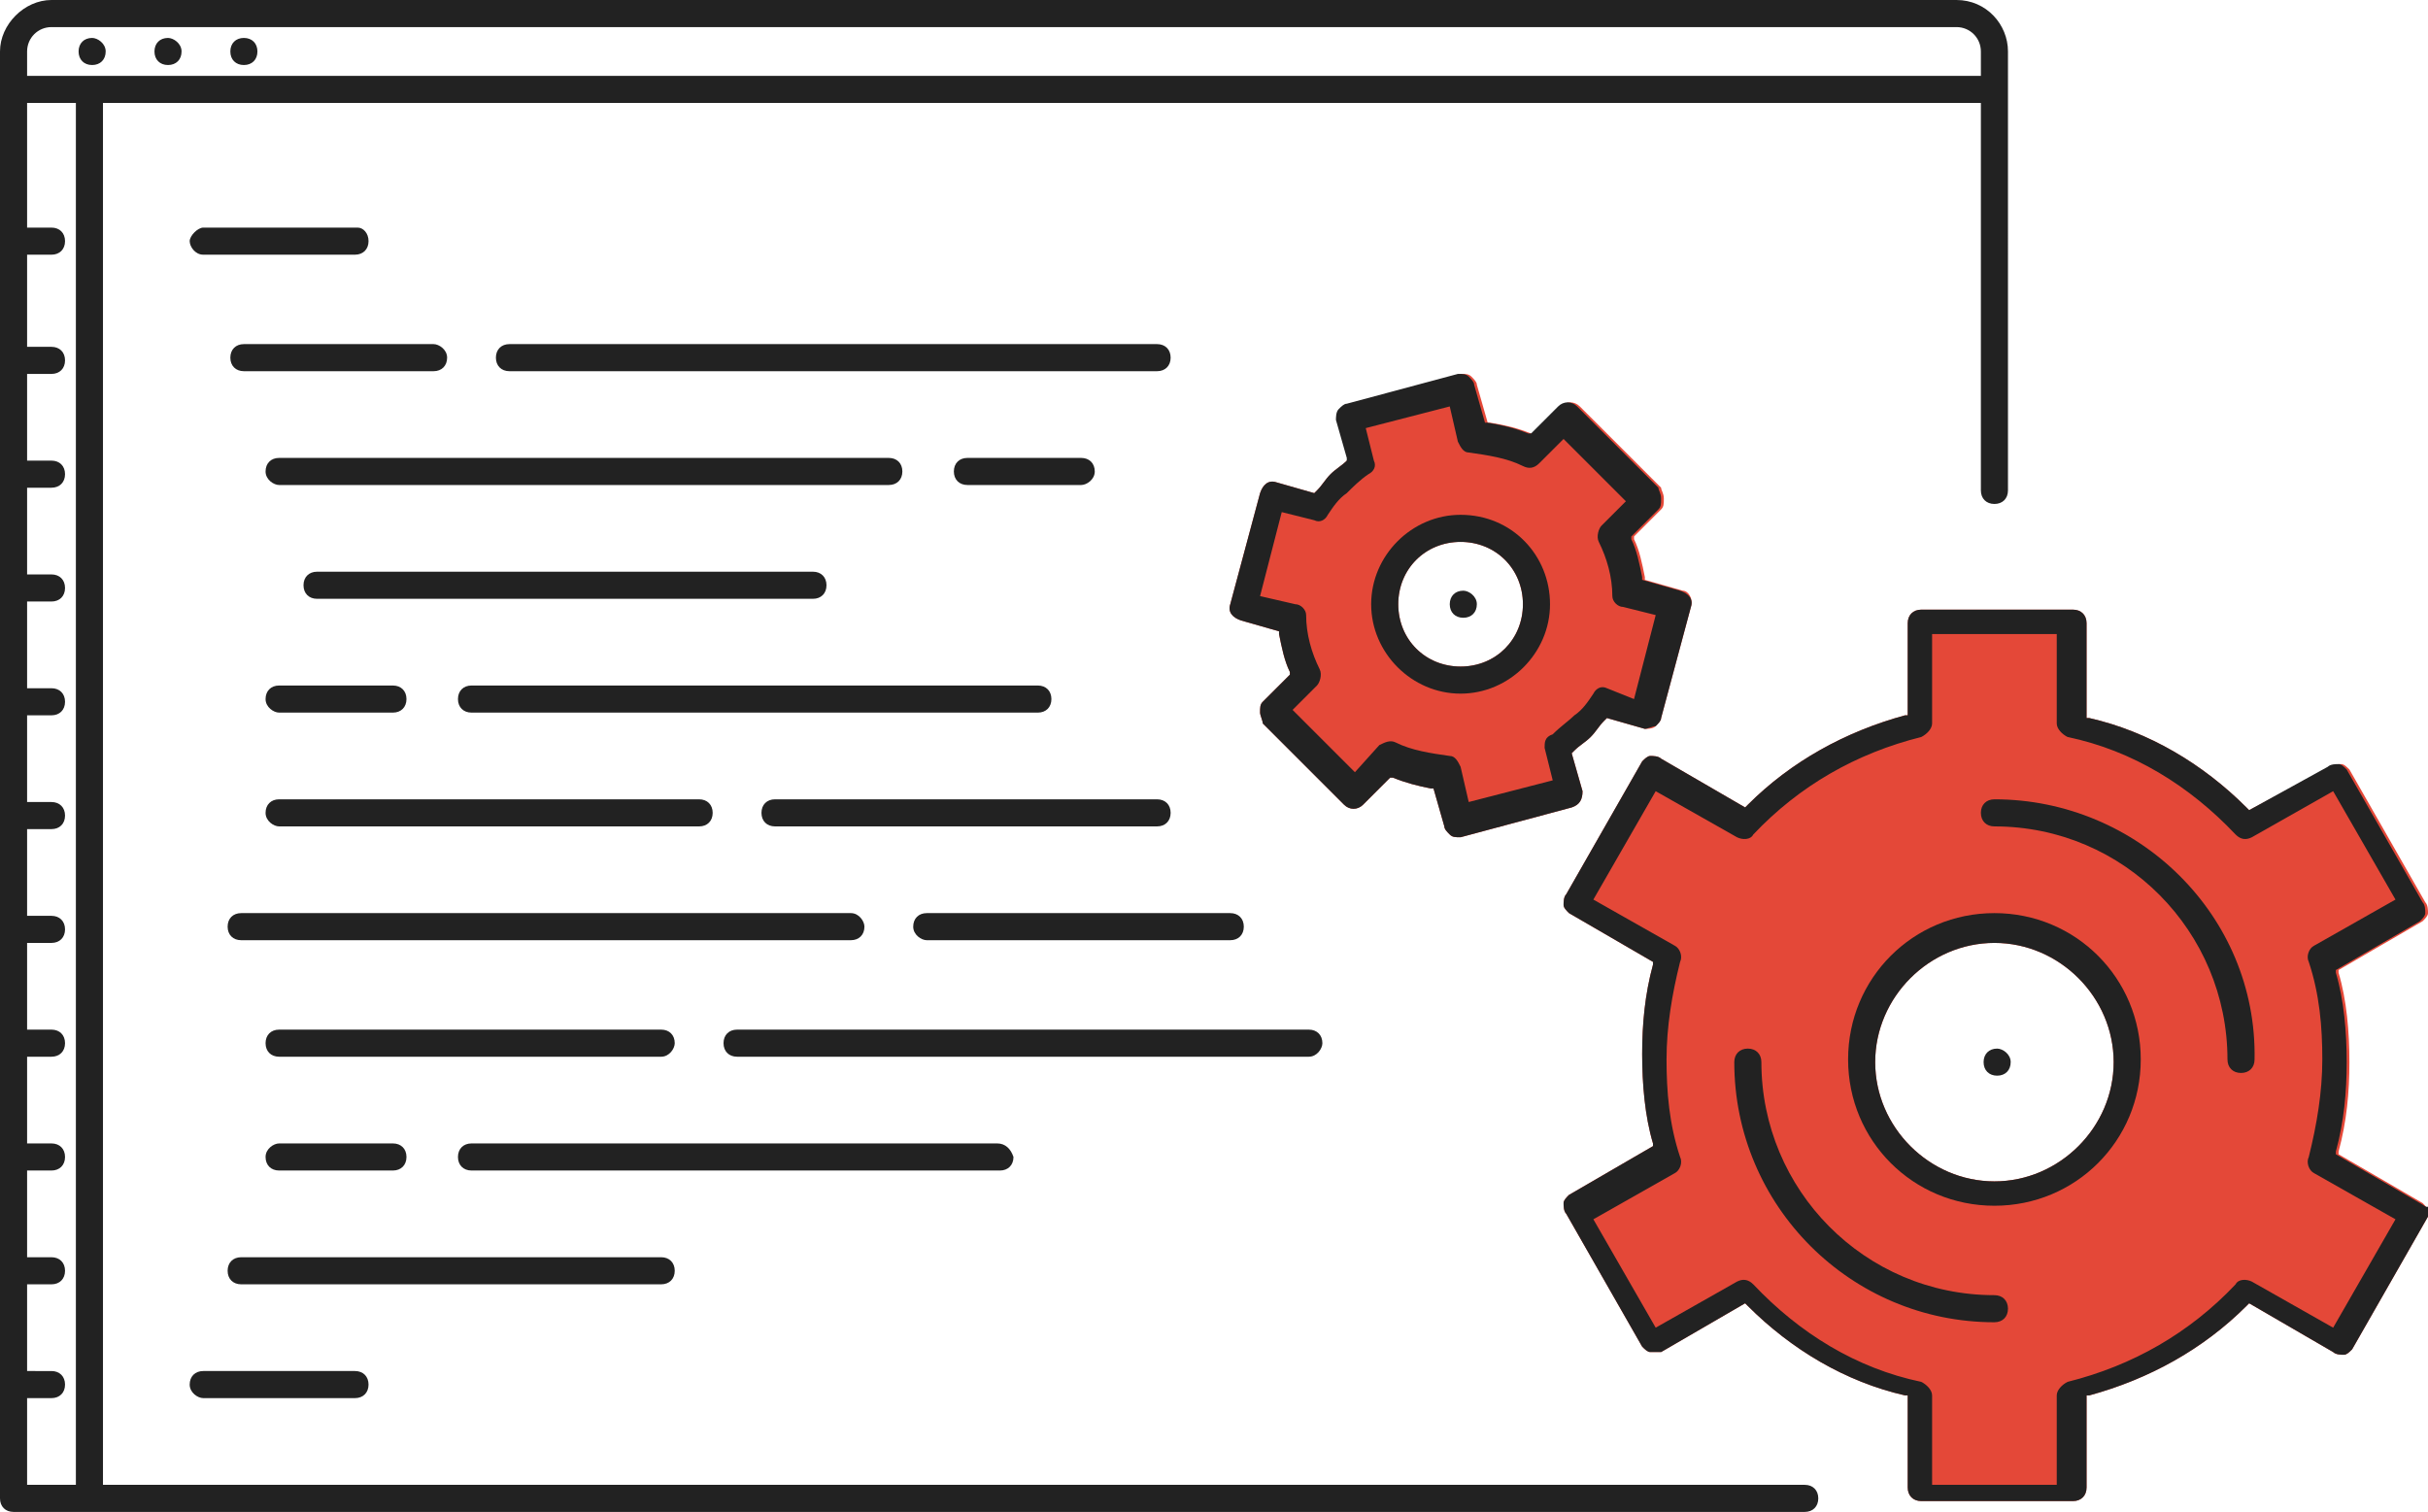 <?xml version="1.0" encoding="utf-8"?>
<!-- Generator: Adobe Illustrator 22.0.1, SVG Export Plug-In . SVG Version: 6.00 Build 0)  -->
<svg version="1.1" id="Layer_1" xmlns="http://www.w3.org/2000/svg" xmlns:xlink="http://www.w3.org/1999/xlink" x="0px" y="0px"
	 viewBox="0 0 89.6 55.8" enable-background="new 0 0 89.6 55.8" xml:space="preserve">
<g>
	<path fill="#E44838" d="M89.6,44.7c0-0.1-0.1-0.2-0.2-0.3l-3.1-1.8l0-0.1c0.3-1.1,0.4-2.2,0.4-3.3s-0.1-2.3-0.4-3.3l0-0.1l3.1-1.8
		c0.1-0.1,0.2-0.2,0.2-0.3c0-0.1,0-0.3-0.1-0.4l-2.8-4.9c-0.1-0.1-0.2-0.2-0.3-0.2c-0.1,0-0.3,0-0.4,0.1L83,29.9l-0.1-0.1
		c-1.6-1.6-3.6-2.8-5.8-3.3l-0.1,0V23c0-0.3-0.2-0.5-0.5-0.5h-5.6c-0.3,0-0.5,0.2-0.5,0.5v3.4l-0.1,0c-2.2,0.6-4.2,1.7-5.8,3.3
		l-0.1,0.1l-3.1-1.8c-0.1-0.1-0.3-0.1-0.4-0.1c-0.1,0-0.2,0.1-0.3,0.2l-2.8,4.9c-0.1,0.1-0.1,0.3-0.1,0.4s0.1,0.2,0.2,0.3l3.1,1.8
		l0,0.1c-0.3,1.1-0.4,2.2-0.4,3.3c0,1.1,0.1,2.3,0.4,3.3l0,0.1l-3.1,1.8c-0.1,0.1-0.2,0.2-0.2,0.3s0,0.3,0.1,0.4l2.8,4.9
		c0.1,0.1,0.2,0.2,0.3,0.2c0.1,0,0.3,0,0.4,0l3.1-1.8l0.1,0.1c1.6,1.6,3.6,2.8,5.8,3.3l0.1,0v3.4c0,0.3,0.2,0.5,0.5,0.5h5.6
		c0.3,0,0.5-0.2,0.5-0.5v-3.4l0.1,0c2.2-0.6,4.2-1.7,5.8-3.3l0.1-0.1l3.1,1.8c0.1,0.1,0.3,0.1,0.4,0.1c0.1,0,0.2-0.1,0.3-0.2
		l2.8-4.9C89.6,45,89.6,44.9,89.6,44.7z M73.6,43.6c-2.4,0-4.4-2-4.4-4.4s2-4.4,4.4-4.4c2.4,0,4.4,2,4.4,4.4S76,43.6,73.6,43.6z"/>
	<path fill="#E44838" d="M62.1,21.8l-1.4-0.4l0-0.1c-0.1-0.5-0.2-1-0.4-1.4l0-0.1l1-1c0.1-0.1,0.1-0.2,0.1-0.4s-0.1-0.3-0.1-0.4
		l-3-3c-0.2-0.2-0.5-0.2-0.7,0l-1,1l-0.1,0c-0.5-0.2-0.9-0.3-1.5-0.4l-0.1,0l-0.4-1.4c0-0.1-0.1-0.2-0.2-0.3
		c-0.1-0.1-0.2-0.1-0.4-0.1l-4.1,1.1c-0.1,0-0.2,0.1-0.3,0.2c-0.1,0.1-0.1,0.3-0.1,0.4l0.4,1.4L49.7,17c-0.2,0.2-0.4,0.3-0.6,0.5
		c-0.2,0.2-0.3,0.4-0.5,0.6l-0.1,0.1l-1.4-0.4c-0.3-0.1-0.5,0.1-0.6,0.4l-1.1,4.1c-0.1,0.3,0.1,0.5,0.4,0.6l1.4,0.4l0,0.1
		c0.1,0.5,0.2,1,0.4,1.4l0,0.1l-1,1c-0.1,0.1-0.1,0.2-0.1,0.4c0,0.1,0.1,0.3,0.1,0.4l3,3c0.2,0.2,0.5,0.2,0.7,0l1-1l0.1,0
		c0.5,0.2,0.9,0.3,1.4,0.4l0.1,0l0.4,1.4c0,0.1,0.1,0.2,0.2,0.3c0.1,0.1,0.2,0.1,0.4,0.1l4.1-1.1c0.3-0.1,0.4-0.3,0.4-0.6l-0.4-1.4
		l0.1-0.1c0.2-0.2,0.4-0.3,0.6-0.5c0.2-0.2,0.3-0.4,0.5-0.6l0.1-0.1l1.4,0.4c0.1,0,0.3,0,0.4-0.1c0.1-0.1,0.2-0.2,0.2-0.3l1.1-4.1
		C62.5,22.1,62.3,21.8,62.1,21.8z M53.9,24.6c-1.3,0-2.3-1-2.3-2.3s1-2.3,2.3-2.3s2.3,1,2.3,2.3S55.2,24.6,53.9,24.6z"/>
	<path fill="#222222" d="M73.6,33.7c-3,0-5.4,2.4-5.4,5.4s2.4,5.4,5.4,5.4s5.4-2.4,5.4-5.4S76.6,33.7,73.6,33.7z M73.6,43.6
		c-2.4,0-4.4-2-4.4-4.4s2-4.4,4.4-4.4c2.4,0,4.4,2,4.4,4.4S76,43.6,73.6,43.6z"/>
	<path fill="#222222" d="M73.6,29.5c-0.3,0-0.5,0.2-0.5,0.5c0,0.3,0.2,0.5,0.5,0.5c4.8,0,8.6,3.9,8.6,8.6c0,0.3,0.2,0.5,0.5,0.5
		s0.5-0.2,0.5-0.5C83.3,33.8,78.9,29.5,73.6,29.5z"/>
	<path fill="#222222" d="M73.6,47.8c-4.8,0-8.6-3.9-8.6-8.6c0-0.3-0.2-0.5-0.5-0.5S64,38.9,64,39.2c0,5.3,4.3,9.6,9.6,9.6
		c0.3,0,0.5-0.2,0.5-0.5S73.9,47.8,73.6,47.8z"/>
	<path fill="#222222" d="M73.7,38.7L73.7,38.7c-0.3,0-0.5,0.2-0.5,0.5s0.2,0.5,0.5,0.5c0.3,0,0.5-0.2,0.5-0.5S73.9,38.7,73.7,38.7z"
		/>
	<path fill="#222222" d="M54,21.8L54,21.8c-0.3,0-0.5,0.2-0.5,0.5c0,0.3,0.2,0.5,0.5,0.5c0.3,0,0.5-0.2,0.5-0.5
		C54.5,22,54.2,21.8,54,21.8z"/>
	<path fill="#222222" d="M13.2,8.4H7.5C7.3,8.4,7,8.7,7,8.9s0.2,0.5,0.5,0.5h5.6c0.3,0,0.5-0.2,0.5-0.5S13.4,8.4,13.2,8.4z"/>
	<path fill="#222222" d="M42.7,12.7H18.8c-0.3,0-0.5,0.2-0.5,0.5s0.2,0.5,0.5,0.5h23.9c0.3,0,0.5-0.2,0.5-0.5S43,12.7,42.7,12.7z"/>
	<path fill="#222222" d="M16,12.7h-7c-0.3,0-0.5,0.2-0.5,0.5s0.2,0.5,0.5,0.5h7c0.3,0,0.5-0.2,0.5-0.5S16.2,12.7,16,12.7z"/>
	<path fill="#222222" d="M40.4,17.4c0-0.3-0.2-0.5-0.5-0.5h-4.2c-0.3,0-0.5,0.2-0.5,0.5c0,0.3,0.2,0.5,0.5,0.5h4.2
		C40.1,17.9,40.4,17.7,40.4,17.4z"/>
	<path fill="#222222" d="M10.3,17.9h22.5c0.3,0,0.5-0.2,0.5-0.5c0-0.3-0.2-0.5-0.5-0.5H10.3c-0.3,0-0.5,0.2-0.5,0.5
		C9.8,17.7,10.1,17.9,10.3,17.9z"/>
	<path fill="#222222" d="M10.3,26.3h4.2c0.3,0,0.5-0.2,0.5-0.5c0-0.3-0.2-0.5-0.5-0.5h-4.2c-0.3,0-0.5,0.2-0.5,0.5
		C9.8,26.1,10.1,26.3,10.3,26.3z"/>
	<path fill="#222222" d="M17.4,26.3h20.9c0.3,0,0.5-0.2,0.5-0.5c0-0.3-0.2-0.5-0.5-0.5H17.4c-0.3,0-0.5,0.2-0.5,0.5
		C16.9,26.1,17.1,26.3,17.4,26.3z"/>
	<path fill="#222222" d="M9.8,42.7c0,0.3,0.2,0.5,0.5,0.5h4.2c0.3,0,0.5-0.2,0.5-0.5c0-0.3-0.2-0.5-0.5-0.5h-4.2
		C10.1,42.2,9.8,42.4,9.8,42.7z"/>
	<path fill="#222222" d="M36.8,42.2H17.4c-0.3,0-0.5,0.2-0.5,0.5c0,0.3,0.2,0.5,0.5,0.5h19.5c0.3,0,0.5-0.2,0.5-0.5
		C37.3,42.4,37.1,42.2,36.8,42.2z"/>
	<path fill="#222222" d="M30,21.1H11.7c-0.3,0-0.5,0.2-0.5,0.5s0.2,0.5,0.5,0.5H30c0.3,0,0.5-0.2,0.5-0.5S30.3,21.1,30,21.1z"/>
	<path fill="#222222" d="M42.7,29.5H28.6c-0.3,0-0.5,0.2-0.5,0.5c0,0.3,0.2,0.5,0.5,0.5h14.1c0.3,0,0.5-0.2,0.5-0.5
		C43.2,29.7,43,29.5,42.7,29.5z"/>
	<path fill="#222222" d="M31.4,33.7H8.9c-0.3,0-0.5,0.2-0.5,0.5c0,0.3,0.2,0.5,0.5,0.5h22.5c0.3,0,0.5-0.2,0.5-0.5
		C31.9,34,31.7,33.7,31.4,33.7z"/>
	<path fill="#222222" d="M24.9,46.9c0-0.3-0.2-0.5-0.5-0.5H8.9c-0.3,0-0.5,0.2-0.5,0.5s0.2,0.5,0.5,0.5h15.5
		C24.7,47.4,24.9,47.2,24.9,46.9z"/>
	<path fill="#222222" d="M48.8,38.5c0-0.3-0.2-0.5-0.5-0.5H27.2c-0.3,0-0.5,0.2-0.5,0.5s0.2,0.5,0.5,0.5h21.1
		C48.6,39,48.8,38.7,48.8,38.5z"/>
	<path fill="#222222" d="M24.9,38.5c0-0.3-0.2-0.5-0.5-0.5H10.3c-0.3,0-0.5,0.2-0.5,0.5s0.2,0.5,0.5,0.5h14.1
		C24.7,39,24.9,38.7,24.9,38.5z"/>
	<path fill="#222222" d="M7.5,51.6h5.6c0.3,0,0.5-0.2,0.5-0.5s-0.2-0.5-0.5-0.5H7.5c-0.3,0-0.5,0.2-0.5,0.5S7.3,51.6,7.5,51.6z"/>
	<path fill="#222222" d="M34.2,34.7h11.2c0.3,0,0.5-0.2,0.5-0.5c0-0.3-0.2-0.5-0.5-0.5H34.2c-0.3,0-0.5,0.2-0.5,0.5
		C33.7,34.5,34,34.7,34.2,34.7z"/>
	<path fill="#222222" d="M10.3,30.5h15.5c0.3,0,0.5-0.2,0.5-0.5c0-0.3-0.2-0.5-0.5-0.5H10.3c-0.3,0-0.5,0.2-0.5,0.5
		C9.8,30.3,10.1,30.5,10.3,30.5z"/>
	<path fill="#222222" d="M89.3,44.4l-3.1-1.8l0-0.1c0.3-1.1,0.4-2.2,0.4-3.3s-0.1-2.3-0.4-3.3l0-0.1l3.1-1.8
		c0.1-0.1,0.2-0.2,0.2-0.3c0-0.1,0-0.3-0.1-0.4l-2.8-4.9c-0.1-0.1-0.2-0.2-0.3-0.2c-0.1,0-0.3,0-0.4,0.1L83,29.9l-0.1-0.1
		c-1.6-1.6-3.6-2.8-5.8-3.3l-0.1,0V23c0-0.3-0.2-0.5-0.5-0.5h-5.6c-0.3,0-0.5,0.2-0.5,0.5v3.4l-0.1,0c-2.2,0.6-4.2,1.7-5.8,3.3
		l-0.1,0.1l-3.1-1.8c-0.1-0.1-0.3-0.1-0.4-0.1c-0.1,0-0.2,0.1-0.3,0.2l-2.8,4.9c-0.1,0.1-0.1,0.3-0.1,0.4s0.1,0.2,0.2,0.3l3.1,1.8
		l0,0.1c-0.3,1.1-0.4,2.2-0.4,3.3c0,1.1,0.1,2.3,0.4,3.3l0,0.1l-3.1,1.8c-0.1,0.1-0.2,0.2-0.2,0.3s0,0.3,0.1,0.4l2.8,4.9
		c0.1,0.1,0.2,0.2,0.3,0.2c0.1,0,0.3,0,0.4,0l3.1-1.8l0.1,0.1c1.6,1.6,3.6,2.8,5.8,3.3l0.1,0v3.4c0,0.3,0.2,0.5,0.5,0.5h5.6
		c0.3,0,0.5-0.2,0.5-0.5v-3.4l0.1,0c2.2-0.6,4.2-1.7,5.8-3.3l0.1-0.1l3.1,1.8c0.1,0.1,0.3,0.1,0.4,0.1c0.1,0,0.2-0.1,0.3-0.2
		l2.8-4.9c0.1-0.1,0.1-0.3,0.1-0.4C89.5,44.6,89.5,44.5,89.3,44.4z M86.1,49l-3-1.7c-0.2-0.1-0.5-0.1-0.6,0.1
		c-1.7,1.8-3.8,3-6.2,3.6c-0.2,0.1-0.4,0.3-0.4,0.5v3.3h-4.6v-3.3c0-0.2-0.2-0.4-0.4-0.5c-2.4-0.5-4.5-1.8-6.2-3.6
		c-0.2-0.2-0.4-0.2-0.6-0.1l-3,1.7l-2.3-4l3-1.7c0.2-0.1,0.3-0.4,0.2-0.6c-0.4-1.2-0.5-2.4-0.5-3.6c0-1.2,0.2-2.4,0.5-3.6
		c0.1-0.2,0-0.5-0.2-0.6l-3-1.7l2.3-4l3,1.7c0.2,0.1,0.5,0.1,0.6-0.1c1.7-1.8,3.8-3,6.2-3.6c0.2-0.1,0.4-0.3,0.4-0.5v-3.3h4.6v3.3
		c0,0.2,0.2,0.4,0.4,0.5c2.4,0.5,4.5,1.8,6.2,3.6c0.2,0.2,0.4,0.2,0.6,0.1l3-1.7l2.3,4l-3,1.7c-0.2,0.1-0.3,0.4-0.2,0.6
		c0.4,1.2,0.5,2.4,0.5,3.6c0,1.2-0.2,2.4-0.5,3.6c-0.1,0.2,0,0.5,0.2,0.6l3,1.7L86.1,49z"/>
	<path fill="#222222" d="M61.1,26.8c0.1-0.1,0.2-0.2,0.2-0.3l1.1-4.1c0.1-0.3-0.1-0.5-0.4-0.6l-1.4-0.4l0-0.1
		c-0.1-0.5-0.2-1-0.4-1.4l0-0.1l1-1c0.1-0.1,0.1-0.2,0.1-0.4s-0.1-0.3-0.1-0.4l-3-3c-0.2-0.2-0.5-0.2-0.7,0l-1,1l-0.1,0
		c-0.5-0.2-0.9-0.3-1.5-0.4l-0.1,0l-0.4-1.4c0-0.1-0.1-0.2-0.2-0.3c-0.1-0.1-0.2-0.1-0.4-0.1l-4.1,1.1c-0.1,0-0.2,0.1-0.3,0.2
		c-0.1,0.1-0.1,0.3-0.1,0.4l0.4,1.4L49.7,17c-0.2,0.2-0.4,0.3-0.6,0.5c-0.2,0.2-0.3,0.4-0.5,0.6l-0.1,0.1l-1.4-0.4
		c-0.3-0.1-0.5,0.1-0.6,0.4l-1.1,4.1c-0.1,0.3,0.1,0.5,0.4,0.6l1.4,0.4l0,0.1c0.1,0.5,0.2,1,0.4,1.4l0,0.1l-1,1
		c-0.1,0.1-0.1,0.2-0.1,0.4c0,0.1,0.1,0.3,0.1,0.4l3,3c0.2,0.2,0.5,0.2,0.7,0l1-1l0.1,0c0.5,0.2,0.9,0.3,1.4,0.4l0.1,0l0.4,1.4
		c0,0.1,0.1,0.2,0.2,0.3c0.1,0.1,0.2,0.1,0.4,0.1l4.1-1.1c0.3-0.1,0.4-0.3,0.4-0.6l-0.4-1.4l0.1-0.1c0.2-0.2,0.4-0.3,0.6-0.5
		c0.2-0.2,0.3-0.4,0.5-0.6l0.1-0.1l1.4,0.4C60.8,26.9,61,26.8,61.1,26.8z M59.3,25.4c-0.2-0.1-0.4,0-0.5,0.2v0
		c-0.2,0.3-0.4,0.6-0.7,0.8c-0.2,0.2-0.5,0.4-0.8,0.7C57,27.2,57,27.4,57,27.6l0.3,1.2l-3.1,0.8l-0.3-1.3c-0.1-0.2-0.2-0.4-0.4-0.4
		c-0.7-0.1-1.4-0.2-2-0.5c-0.2-0.1-0.4,0-0.6,0.1L50,28.5l-2.3-2.3l0.9-0.9c0.1-0.1,0.2-0.4,0.1-0.6c-0.3-0.6-0.5-1.3-0.5-2
		c0-0.2-0.2-0.4-0.4-0.4L46.5,22l0.8-3.1l1.2,0.3c0.2,0.1,0.4,0,0.5-0.2c0.2-0.3,0.4-0.6,0.7-0.8c0.2-0.2,0.5-0.5,0.8-0.7
		c0.2-0.1,0.3-0.3,0.2-0.5l-0.3-1.2l3.1-0.8l0.3,1.3c0.1,0.2,0.2,0.4,0.4,0.4c0.7,0.1,1.4,0.2,2,0.5c0.2,0.1,0.4,0.1,0.6-0.1
		l0.9-0.9l2.3,2.3l-0.9,0.9c-0.1,0.1-0.2,0.4-0.1,0.6c0.3,0.6,0.5,1.3,0.5,2c0,0.2,0.2,0.4,0.4,0.4l1.2,0.3l-0.8,3.1L59.3,25.4z"/>
	<path fill="#222222" d="M53.9,19c-1.8,0-3.3,1.5-3.3,3.3c0,1.8,1.5,3.3,3.3,3.3s3.3-1.5,3.3-3.3C57.2,20.5,55.8,19,53.9,19z
		 M53.9,24.6c-1.3,0-2.3-1-2.3-2.3s1-2.3,2.3-2.3s2.3,1,2.3,2.3S55.2,24.6,53.9,24.6z"/>
	<g>
		<path fill="#222222" d="M3.4,1.4L3.4,1.4c-0.3,0-0.5,0.2-0.5,0.5c0,0.3,0.2,0.5,0.5,0.5c0.3,0,0.5-0.2,0.5-0.5S3.6,1.4,3.4,1.4z"
			/>
		<path fill="#222222" d="M9,1.4L9,1.4c-0.3,0-0.5,0.2-0.5,0.5c0,0.3,0.2,0.5,0.5,0.5c0.3,0,0.5-0.2,0.5-0.5S9.3,1.4,9,1.4z"/>
		<path fill="#222222" d="M72.2,0H1.9C0.9,0,0,0.9,0,1.9v53.4c0,0.3,0.2,0.5,0.5,0.5h66.1c0.3,0,0.5-0.2,0.5-0.5s-0.2-0.5-0.5-0.5
			H3.8v-51h69.3v14.3c0,0.3,0.2,0.5,0.5,0.5s0.5-0.2,0.5-0.5V1.9C74.1,0.9,73.3,0,72.2,0z M2.8,54.8H1v-3.2h0.9
			c0.3,0,0.5-0.2,0.5-0.5s-0.2-0.5-0.5-0.5H1v-3.2h0.9c0.3,0,0.5-0.2,0.5-0.5s-0.2-0.5-0.5-0.5H1v-3.2h0.9c0.3,0,0.5-0.2,0.5-0.5
			c0-0.3-0.2-0.5-0.5-0.5H1V39h0.9c0.3,0,0.5-0.2,0.5-0.5S2.2,38,1.9,38H1v-3.2h0.9c0.3,0,0.5-0.2,0.5-0.5c0-0.3-0.2-0.5-0.5-0.5H1
			v-3.2h0.9c0.3,0,0.5-0.2,0.5-0.5c0-0.3-0.2-0.5-0.5-0.5H1v-3.2h0.9c0.3,0,0.5-0.2,0.5-0.5c0-0.3-0.2-0.5-0.5-0.5H1v-3.2h0.9
			c0.3,0,0.5-0.2,0.5-0.5s-0.2-0.5-0.5-0.5H1v-3.2h0.9c0.3,0,0.5-0.2,0.5-0.5c0-0.3-0.2-0.5-0.5-0.5H1v-3.2h0.9
			c0.3,0,0.5-0.2,0.5-0.5s-0.2-0.5-0.5-0.5H1V9.4h0.9c0.3,0,0.5-0.2,0.5-0.5S2.2,8.4,1.9,8.4H1V3.8h1.8V54.8z M73.1,2.8H9H1V1.9
			C1,1.4,1.4,1,1.9,1h70.3c0.5,0,0.9,0.4,0.9,0.9V2.8z"/>
		<path fill="#222222" d="M6.2,1.4L6.2,1.4c-0.3,0-0.5,0.2-0.5,0.5c0,0.3,0.2,0.5,0.5,0.5c0.3,0,0.5-0.2,0.5-0.5S6.4,1.4,6.2,1.4z"
			/>
	</g>
</g>
</svg>
